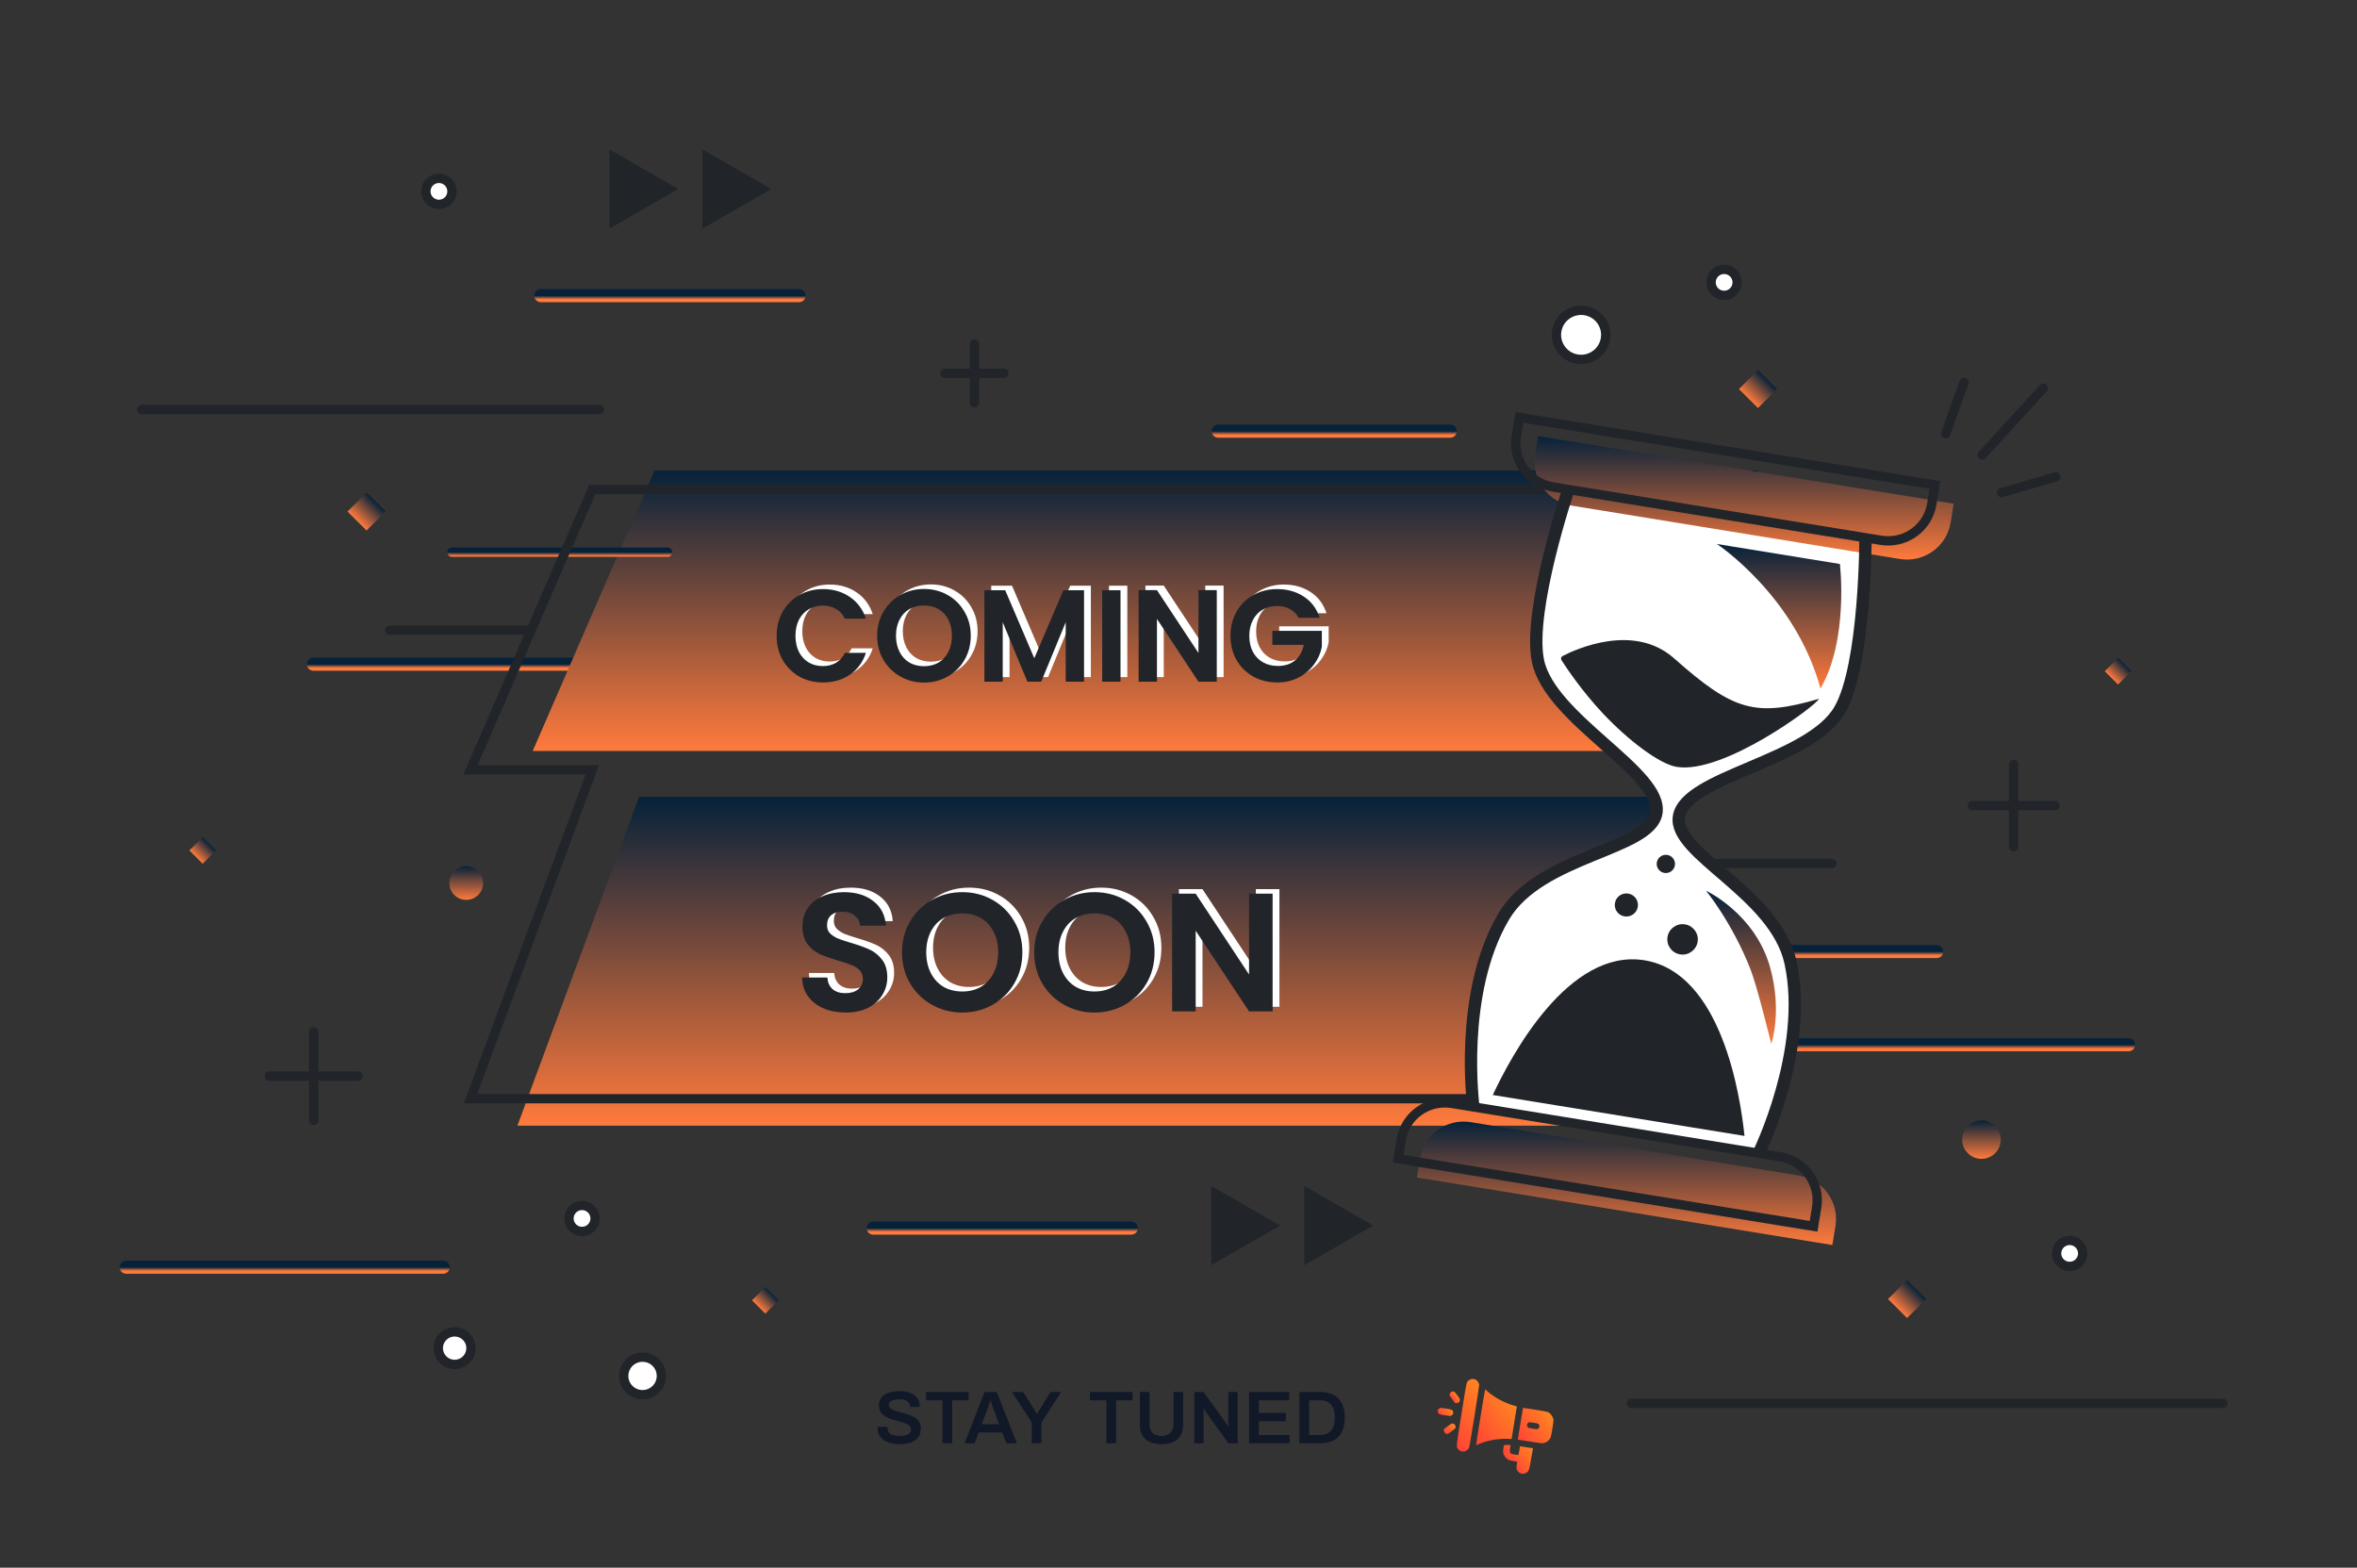 <svg width="630" height="419" viewBox="0 0 630 419" fill="none" xmlns="http://www.w3.org/2000/svg">
<rect x="0" y="0" width="630" height="419" fill="#333333" stroke="none"/>
<g clip-path="url(#clip0_2468_410507)">
<path d="M534.996 131.658L549.496 127.438" stroke="#212529" stroke-width="2.5" stroke-miterlimit="10" stroke-linecap="round"/>
<path d="M524.962 102.219L520.045 115.915" stroke="#212529" stroke-width="2.5" stroke-miterlimit="10" stroke-linecap="round"/>
<path d="M529.805 121.607L546.186 103.742" stroke="#212529" stroke-width="2.5" stroke-miterlimit="10" stroke-linecap="round"/>
<path d="M342.172 327.555L323.758 316.961V338.15L342.172 327.555Z" fill="#212529"/>
<path d="M367.032 327.555L348.616 316.961V338.15L367.032 327.555Z" fill="#212529"/>
<path d="M181.306 50.516L162.891 39.922V61.112L181.306 50.516Z" fill="#212529"/>
<path d="M206.165 50.516L187.75 39.922V61.112L206.165 50.516Z" fill="#212529"/>
<path d="M252.574 99.773H268.326" stroke="#212529" stroke-width="2.5" stroke-miterlimit="10" stroke-linecap="round"/>
<path d="M260.45 107.618V91.922" stroke="#212529" stroke-width="2.5" stroke-miterlimit="10" stroke-linecap="round"/>
<path d="M527.17 215.312H549.274" stroke="#212529" stroke-width="2.5" stroke-miterlimit="10" stroke-linecap="round"/>
<path d="M538.223 226.323V204.297" stroke="#212529" stroke-width="2.5" stroke-miterlimit="10" stroke-linecap="round"/>
<path d="M71.967 287.609H95.746" stroke="#212529" stroke-width="2.5" stroke-miterlimit="10" stroke-linecap="round"/>
<path d="M83.856 299.461V275.766" stroke="#212529" stroke-width="2.5" stroke-miterlimit="10" stroke-linecap="round"/>
<path d="M144.559 79.023H213.57" stroke="url(#paint0_linear_2468_410507)" stroke-width="3.5" stroke-miterlimit="10" stroke-linecap="round"/>
<path d="M233.392 328.227H302.403" stroke="url(#paint1_linear_2468_410507)" stroke-width="3.5" stroke-miterlimit="10" stroke-linecap="round"/>
<path d="M37.888 109.461H160.193" stroke="#212529" stroke-width="2.5" stroke-miterlimit="10" stroke-linecap="round"/>
<path d="M83.767 177.516H161.514" stroke="url(#paint2_linear_2468_410507)" stroke-width="3.5" stroke-miterlimit="10" stroke-linecap="round"/>
<path d="M104.159 168.453H141.585" stroke="#212529" stroke-width="2.5" stroke-miterlimit="10" stroke-linecap="round"/>
<path d="M458.93 230.797H489.634" stroke="#212529" stroke-width="2.5" stroke-miterlimit="10" stroke-linecap="round"/>
<path d="M437.584 200.711L469.909 126.267C469.909 125.928 469.909 125.759 469.909 125.784H174.926L142.391 200.711H437.584Z" fill="url(#paint3_linear_2468_410507)"/>
<path d="M452.196 240.571C449.915 238.771 447.977 236.53 446.666 233.933C445.405 231.432 444.75 228.686 444.577 225.9C444.306 221.53 445.097 217.155 446.408 212.953H170.835L138.3 300.849H430.133L454.186 241.987C453.503 241.543 452.836 241.076 452.196 240.571Z" fill="url(#paint4_linear_2468_410507)"/>
<path d="M120.791 147.57H178.444" stroke="url(#paint5_linear_2468_410507)" stroke-width="2.5" stroke-miterlimit="10" stroke-linecap="round"/>
<path d="M453.28 131.306C453.28 130.967 453.28 130.798 453.28 130.823H158.297L125.762 205.75H158.297L125.762 293.647H420.955L453.28 206.318C453.28 206.129 453.28 205.94 453.28 205.75" stroke="#212529" stroke-width="2.5" stroke-miterlimit="10"/>
<path d="M209.405 168.727C209.405 166.323 209.941 164.177 211.015 162.287C212.111 160.373 213.593 158.892 215.46 157.842C217.35 156.768 219.461 156.232 221.795 156.232C224.525 156.232 226.916 156.932 228.97 158.332C231.023 159.732 232.458 161.668 233.275 164.142H227.64C227.08 162.975 226.286 162.1 225.26 161.517C224.256 160.933 223.09 160.642 221.76 160.642C220.336 160.642 219.065 160.98 217.945 161.657C216.848 162.31 215.985 163.243 215.355 164.457C214.748 165.67 214.445 167.093 214.445 168.727C214.445 170.337 214.748 171.76 215.355 172.997C215.985 174.21 216.848 175.155 217.945 175.832C219.065 176.485 220.336 176.812 221.76 176.812C223.09 176.812 224.256 176.52 225.26 175.937C226.286 175.33 227.08 174.443 227.64 173.277H233.275C232.458 175.773 231.023 177.722 228.97 179.122C226.94 180.498 224.548 181.187 221.795 181.187C219.461 181.187 217.35 180.662 215.46 179.612C213.593 178.538 212.111 177.057 211.015 175.167C209.941 173.277 209.405 171.13 209.405 168.727ZM248.8 181.222C246.513 181.222 244.413 180.685 242.5 179.612C240.587 178.538 239.07 177.057 237.95 175.167C236.83 173.253 236.27 171.095 236.27 168.692C236.27 166.312 236.83 164.177 237.95 162.287C239.07 160.373 240.587 158.88 242.5 157.807C244.413 156.733 246.513 156.197 248.8 156.197C251.11 156.197 253.21 156.733 255.1 157.807C257.013 158.88 258.518 160.373 259.615 162.287C260.735 164.177 261.295 166.312 261.295 168.692C261.295 171.095 260.735 173.253 259.615 175.167C258.518 177.057 257.013 178.538 255.1 179.612C253.187 180.685 251.087 181.222 248.8 181.222ZM248.8 176.847C250.27 176.847 251.565 176.52 252.685 175.867C253.805 175.19 254.68 174.233 255.31 172.997C255.94 171.76 256.255 170.325 256.255 168.692C256.255 167.058 255.94 165.635 255.31 164.422C254.68 163.185 253.805 162.24 252.685 161.587C251.565 160.933 250.27 160.607 248.8 160.607C247.33 160.607 246.023 160.933 244.88 161.587C243.76 162.24 242.885 163.185 242.255 164.422C241.625 165.635 241.31 167.058 241.31 168.692C241.31 170.325 241.625 171.76 242.255 172.997C242.885 174.233 243.76 175.19 244.88 175.867C246.023 176.52 247.33 176.847 248.8 176.847ZM291.575 156.547V180.977H286.675V165.087L280.13 180.977H276.42L269.84 165.087V180.977H264.94V156.547H270.505L278.275 174.712L286.045 156.547H291.575ZM301.32 156.547V180.977H296.42V156.547H301.32ZM327.056 180.977H322.156L311.061 164.212V180.977H306.161V156.512H311.061L322.156 173.312V156.512H327.056V180.977ZM348.908 163.897C348.348 162.87 347.578 162.088 346.598 161.552C345.618 161.015 344.475 160.747 343.168 160.747C341.722 160.747 340.438 161.073 339.318 161.727C338.198 162.38 337.323 163.313 336.693 164.527C336.063 165.74 335.748 167.14 335.748 168.727C335.748 170.36 336.063 171.783 336.693 172.997C337.347 174.21 338.245 175.143 339.388 175.797C340.532 176.45 341.862 176.777 343.378 176.777C345.245 176.777 346.773 176.287 347.963 175.307C349.153 174.303 349.935 172.915 350.308 171.142H341.908V167.397H355.138V171.667C354.812 173.37 354.112 174.945 353.038 176.392C351.965 177.838 350.577 179.005 348.873 179.892C347.193 180.755 345.303 181.187 343.203 181.187C340.847 181.187 338.712 180.662 336.798 179.612C334.908 178.538 333.415 177.057 332.318 175.167C331.245 173.277 330.708 171.13 330.708 168.727C330.708 166.323 331.245 164.177 332.318 162.287C333.415 160.373 334.908 158.892 336.798 157.842C338.712 156.768 340.835 156.232 343.168 156.232C345.922 156.232 348.313 156.908 350.343 158.262C352.373 159.592 353.773 161.47 354.543 163.897H348.908Z" fill="white"/>
<path d="M207.583 169.937C207.583 167.534 208.12 165.387 209.193 163.497C210.29 161.584 211.772 160.102 213.638 159.052C215.528 157.979 217.64 157.442 219.973 157.442C222.703 157.442 225.095 158.142 227.148 159.542C229.202 160.942 230.637 162.879 231.453 165.352H225.818C225.258 164.186 224.465 163.311 223.438 162.727C222.435 162.144 221.268 161.852 219.938 161.852C218.515 161.852 217.243 162.191 216.123 162.867C215.027 163.521 214.163 164.454 213.533 165.667C212.927 166.881 212.623 168.304 212.623 169.937C212.623 171.547 212.927 172.971 213.533 174.207C214.163 175.421 215.027 176.366 216.123 177.043C217.243 177.696 218.515 178.022 219.938 178.022C221.268 178.022 222.435 177.731 223.438 177.147C224.465 176.541 225.258 175.654 225.818 174.487H231.453C230.637 176.984 229.202 178.932 227.148 180.332C225.118 181.709 222.727 182.398 219.973 182.398C217.64 182.398 215.528 181.872 213.638 180.822C211.772 179.749 210.29 178.267 209.193 176.377C208.12 174.487 207.583 172.341 207.583 169.937ZM246.979 182.433C244.692 182.433 242.592 181.896 240.679 180.822C238.765 179.749 237.249 178.267 236.129 176.377C235.009 174.464 234.449 172.306 234.449 169.902C234.449 167.522 235.009 165.387 236.129 163.497C237.249 161.584 238.765 160.091 240.679 159.017C242.592 157.944 244.692 157.407 246.979 157.407C249.289 157.407 251.389 157.944 253.279 159.017C255.192 160.091 256.697 161.584 257.794 163.497C258.914 165.387 259.474 167.522 259.474 169.902C259.474 172.306 258.914 174.464 257.794 176.377C256.697 178.267 255.192 179.749 253.279 180.822C251.365 181.896 249.265 182.433 246.979 182.433ZM246.979 178.057C248.449 178.057 249.744 177.731 250.864 177.077C251.984 176.401 252.859 175.444 253.489 174.207C254.119 172.971 254.434 171.536 254.434 169.902C254.434 168.269 254.119 166.846 253.489 165.632C252.859 164.396 251.984 163.451 250.864 162.797C249.744 162.144 248.449 161.817 246.979 161.817C245.509 161.817 244.202 162.144 243.059 162.797C241.939 163.451 241.064 164.396 240.434 165.632C239.804 166.846 239.489 168.269 239.489 169.902C239.489 171.536 239.804 172.971 240.434 174.207C241.064 175.444 241.939 176.401 243.059 177.077C244.202 177.731 245.509 178.057 246.979 178.057ZM289.754 157.757V182.188H284.854V166.297L278.309 182.188H274.599L268.019 166.297V182.188H263.119V157.757H268.684L276.454 175.922L284.224 157.757H289.754ZM299.499 157.757V182.188H294.599V157.757H299.499ZM325.235 182.188H320.335L309.24 165.422V182.188H304.34V157.722H309.24L320.335 174.522V157.722H325.235V182.188ZM347.087 165.107C346.527 164.081 345.757 163.299 344.777 162.762C343.797 162.226 342.654 161.957 341.347 161.957C339.9 161.957 338.617 162.284 337.497 162.937C336.377 163.591 335.502 164.524 334.872 165.737C334.242 166.951 333.927 168.351 333.927 169.937C333.927 171.571 334.242 172.994 334.872 174.207C335.525 175.421 336.424 176.354 337.567 177.007C338.71 177.661 340.04 177.987 341.557 177.987C343.424 177.987 344.952 177.497 346.142 176.517C347.332 175.514 348.114 174.126 348.487 172.352H340.087V168.607H353.317V172.877C352.99 174.581 352.29 176.156 351.217 177.602C350.144 179.049 348.755 180.216 347.052 181.102C345.372 181.966 343.482 182.398 341.382 182.398C339.025 182.398 336.89 181.872 334.977 180.822C333.087 179.749 331.594 178.267 330.497 176.377C329.424 174.487 328.887 172.341 328.887 169.937C328.887 167.534 329.424 165.387 330.497 163.497C331.594 161.584 333.087 160.102 334.977 159.052C336.89 157.979 339.014 157.442 341.347 157.442C344.1 157.442 346.492 158.119 348.522 159.472C350.552 160.802 351.952 162.681 352.722 165.107H347.087Z" fill="#212529"/>
<path d="M227.87 269.409C225.68 269.409 223.7 269.034 221.93 268.284C220.19 267.534 218.81 266.454 217.79 265.044C216.77 263.634 216.245 261.969 216.215 260.049H222.965C223.055 261.339 223.505 262.359 224.315 263.109C225.155 263.859 226.295 264.234 227.735 264.234C229.205 264.234 230.36 263.889 231.2 263.199C232.04 262.479 232.46 261.549 232.46 260.409C232.46 259.479 232.175 258.714 231.605 258.114C231.035 257.514 230.315 257.049 229.445 256.719C228.605 256.359 227.435 255.969 225.935 255.549C223.895 254.949 222.23 254.364 220.94 253.794C219.68 253.194 218.585 252.309 217.655 251.139C216.755 249.939 216.305 248.349 216.305 246.369C216.305 244.509 216.77 242.889 217.7 241.509C218.63 240.129 219.935 239.079 221.615 238.359C223.295 237.609 225.215 237.234 227.375 237.234C230.615 237.234 233.24 238.029 235.25 239.619C237.29 241.179 238.415 243.369 238.625 246.189H231.695C231.635 245.109 231.17 244.224 230.3 243.534C229.46 242.814 228.335 242.454 226.925 242.454C225.695 242.454 224.705 242.769 223.955 243.399C223.235 244.029 222.875 244.944 222.875 246.144C222.875 246.984 223.145 247.689 223.685 248.259C224.255 248.799 224.945 249.249 225.755 249.609C226.595 249.939 227.765 250.329 229.265 250.779C231.305 251.379 232.97 251.979 234.26 252.579C235.55 253.179 236.66 254.079 237.59 255.279C238.52 256.479 238.985 258.054 238.985 260.004C238.985 261.684 238.55 263.244 237.68 264.684C236.81 266.124 235.535 267.279 233.855 268.149C232.175 268.989 230.18 269.409 227.87 269.409ZM259.027 269.409C256.087 269.409 253.387 268.719 250.927 267.339C248.467 265.959 246.517 264.054 245.077 261.624C243.637 259.164 242.917 256.389 242.917 253.299C242.917 250.239 243.637 247.494 245.077 245.064C246.517 242.604 248.467 240.684 250.927 239.304C253.387 237.924 256.087 237.234 259.027 237.234C261.997 237.234 264.697 237.924 267.127 239.304C269.587 240.684 271.522 242.604 272.932 245.064C274.372 247.494 275.092 250.239 275.092 253.299C275.092 256.389 274.372 259.164 272.932 261.624C271.522 264.054 269.587 265.959 267.127 267.339C264.667 268.719 261.967 269.409 259.027 269.409ZM259.027 263.784C260.917 263.784 262.582 263.364 264.022 262.524C265.462 261.654 266.587 260.424 267.397 258.834C268.207 257.244 268.612 255.399 268.612 253.299C268.612 251.199 268.207 249.369 267.397 247.809C266.587 246.219 265.462 245.004 264.022 244.164C262.582 243.324 260.917 242.904 259.027 242.904C257.137 242.904 255.457 243.324 253.987 244.164C252.547 245.004 251.422 246.219 250.612 247.809C249.802 249.369 249.397 251.199 249.397 253.299C249.397 255.399 249.802 257.244 250.612 258.834C251.422 260.424 252.547 261.654 253.987 262.524C255.457 263.364 257.137 263.784 259.027 263.784ZM294.359 269.409C291.419 269.409 288.719 268.719 286.259 267.339C283.799 265.959 281.849 264.054 280.409 261.624C278.969 259.164 278.249 256.389 278.249 253.299C278.249 250.239 278.969 247.494 280.409 245.064C281.849 242.604 283.799 240.684 286.259 239.304C288.719 237.924 291.419 237.234 294.359 237.234C297.329 237.234 300.029 237.924 302.459 239.304C304.919 240.684 306.854 242.604 308.264 245.064C309.704 247.494 310.424 250.239 310.424 253.299C310.424 256.389 309.704 259.164 308.264 261.624C306.854 264.054 304.919 265.959 302.459 267.339C299.999 268.719 297.299 269.409 294.359 269.409ZM294.359 263.784C296.249 263.784 297.914 263.364 299.354 262.524C300.794 261.654 301.919 260.424 302.729 258.834C303.539 257.244 303.944 255.399 303.944 253.299C303.944 251.199 303.539 249.369 302.729 247.809C301.919 246.219 300.794 245.004 299.354 244.164C297.914 243.324 296.249 242.904 294.359 242.904C292.469 242.904 290.789 243.324 289.319 244.164C287.879 245.004 286.754 246.219 285.944 247.809C285.134 249.369 284.729 251.199 284.729 253.299C284.729 255.399 285.134 257.244 285.944 258.834C286.754 260.424 287.879 261.654 289.319 262.524C290.789 263.364 292.469 263.784 294.359 263.784ZM341.976 269.094H335.676L321.411 247.539V269.094H315.111V237.639H321.411L335.676 259.239V237.639H341.976V269.094Z" fill="white"/>
<path d="M226.05 270.62C223.86 270.62 221.88 270.245 220.11 269.495C218.37 268.745 216.99 267.665 215.97 266.255C214.95 264.845 214.425 263.18 214.395 261.26H221.145C221.235 262.55 221.685 263.57 222.495 264.32C223.335 265.07 224.475 265.445 225.915 265.445C227.385 265.445 228.54 265.1 229.38 264.41C230.22 263.69 230.64 262.76 230.64 261.62C230.64 260.69 230.355 259.925 229.785 259.325C229.215 258.725 228.495 258.26 227.625 257.93C226.785 257.57 225.615 257.18 224.115 256.76C222.075 256.16 220.41 255.575 219.12 255.005C217.86 254.405 216.765 253.52 215.835 252.35C214.935 251.15 214.485 249.56 214.485 247.58C214.485 245.72 214.95 244.1 215.88 242.72C216.81 241.34 218.115 240.29 219.795 239.57C221.475 238.82 223.395 238.445 225.555 238.445C228.795 238.445 231.42 239.24 233.43 240.83C235.47 242.39 236.595 244.58 236.805 247.4H229.875C229.815 246.32 229.35 245.435 228.48 244.745C227.64 244.025 226.515 243.665 225.105 243.665C223.875 243.665 222.885 243.98 222.135 244.61C221.415 245.24 221.055 246.155 221.055 247.355C221.055 248.195 221.325 248.9 221.865 249.47C222.435 250.01 223.125 250.46 223.935 250.82C224.775 251.15 225.945 251.54 227.445 251.99C229.485 252.59 231.15 253.19 232.44 253.79C233.73 254.39 234.84 255.29 235.77 256.49C236.7 257.69 237.165 259.265 237.165 261.215C237.165 262.895 236.73 264.455 235.86 265.895C234.99 267.335 233.715 268.49 232.035 269.36C230.355 270.2 228.36 270.62 226.05 270.62ZM257.206 270.62C254.266 270.62 251.566 269.93 249.106 268.55C246.646 267.17 244.696 265.265 243.256 262.835C241.816 260.375 241.096 257.6 241.096 254.51C241.096 251.45 241.816 248.705 243.256 246.275C244.696 243.815 246.646 241.895 249.106 240.515C251.566 239.135 254.266 238.445 257.206 238.445C260.176 238.445 262.876 239.135 265.306 240.515C267.766 241.895 269.701 243.815 271.111 246.275C272.551 248.705 273.271 251.45 273.271 254.51C273.271 257.6 272.551 260.375 271.111 262.835C269.701 265.265 267.766 267.17 265.306 268.55C262.846 269.93 260.146 270.62 257.206 270.62ZM257.206 264.995C259.096 264.995 260.761 264.575 262.201 263.735C263.641 262.865 264.766 261.635 265.576 260.045C266.386 258.455 266.791 256.61 266.791 254.51C266.791 252.41 266.386 250.58 265.576 249.02C264.766 247.43 263.641 246.215 262.201 245.375C260.761 244.535 259.096 244.115 257.206 244.115C255.316 244.115 253.636 244.535 252.166 245.375C250.726 246.215 249.601 247.43 248.791 249.02C247.981 250.58 247.576 252.41 247.576 254.51C247.576 256.61 247.981 258.455 248.791 260.045C249.601 261.635 250.726 262.865 252.166 263.735C253.636 264.575 255.316 264.995 257.206 264.995ZM292.539 270.62C289.599 270.62 286.899 269.93 284.439 268.55C281.979 267.17 280.029 265.265 278.589 262.835C277.149 260.375 276.429 257.6 276.429 254.51C276.429 251.45 277.149 248.705 278.589 246.275C280.029 243.815 281.979 241.895 284.439 240.515C286.899 239.135 289.599 238.445 292.539 238.445C295.509 238.445 298.209 239.135 300.639 240.515C303.099 241.895 305.034 243.815 306.444 246.275C307.884 248.705 308.604 251.45 308.604 254.51C308.604 257.6 307.884 260.375 306.444 262.835C305.034 265.265 303.099 267.17 300.639 268.55C298.179 269.93 295.479 270.62 292.539 270.62ZM292.539 264.995C294.429 264.995 296.094 264.575 297.534 263.735C298.974 262.865 300.099 261.635 300.909 260.045C301.719 258.455 302.124 256.61 302.124 254.51C302.124 252.41 301.719 250.58 300.909 249.02C300.099 247.43 298.974 246.215 297.534 245.375C296.094 244.535 294.429 244.115 292.539 244.115C290.649 244.115 288.969 244.535 287.499 245.375C286.059 246.215 284.934 247.43 284.124 249.02C283.314 250.58 282.909 252.41 282.909 254.51C282.909 256.61 283.314 258.455 284.124 260.045C284.934 261.635 286.059 262.865 287.499 263.735C288.969 264.575 290.649 264.995 292.539 264.995ZM340.156 270.305H333.856L319.591 248.75V270.305H313.291V238.85H319.591L333.856 260.45V238.85H340.156V270.305Z" fill="#212529"/>
<path d="M456.502 254.32H517.65" stroke="url(#paint6_linear_2468_410507)" stroke-width="3.5" stroke-miterlimit="10" stroke-linecap="round"/>
<path d="M451.861 279.234H568.925" stroke="url(#paint7_linear_2468_410507)" stroke-width="3.5" stroke-miterlimit="10" stroke-linecap="round"/>
<path d="M325.612 115.242H387.634" stroke="url(#paint8_linear_2468_410507)" stroke-width="3.5" stroke-miterlimit="10" stroke-linecap="round"/>
<path d="M470.017 308.378C470.017 308.378 483.672 280.724 478.601 257.292C474.586 238.743 447.242 228.259 448.763 218.295C450.421 207.432 483.712 203.609 491.758 189.712C498.671 177.77 498.625 143.727 498.625 143.727L419.229 130.82C419.229 130.82 408.328 163.084 411.074 176.596C414.27 192.321 444.615 206.49 442.723 217.314C440.987 227.243 411.717 228.523 401.995 244.839C389.714 265.45 393.841 295.995 393.841 295.995L470.017 308.378Z" fill="white"/>
<path d="M458.9 145.391C458.9 145.391 479.842 159.188 486.593 184.023C494.208 170.916 491.785 150.737 491.785 150.737L458.9 145.391Z" fill="url(#paint9_linear_2468_410507)"/>
<path d="M484.076 128.418L449.279 122.761L411.15 116.562L410.322 121.616C409.27 128.039 413.643 134.096 420.09 135.143L446.547 139.444L481.344 145.101L507.802 149.402C514.248 150.45 520.325 146.092 521.377 139.668L522.204 134.615L484.076 128.418Z" fill="url(#paint10_linear_2468_410507)"/>
<path d="M480.83 314.172L454.373 309.871L419.576 304.214L393.117 299.913C386.671 298.865 380.593 303.223 379.542 309.647L378.715 314.7L416.844 320.898L451.641 326.555L489.77 332.753L490.598 327.7C491.649 321.277 487.276 315.22 480.83 314.172Z" fill="url(#paint11_linear_2468_410507)"/>
<path d="M479.056 123.418L444.259 117.761L406.13 111.562L405.303 116.616C404.251 123.039 408.624 129.096 415.07 130.143L441.528 134.444L476.325 140.101L502.783 144.402C509.229 145.45 515.307 141.092 516.358 134.668L517.186 129.615L479.056 123.418Z" stroke="#212529" stroke-width="2.5" stroke-miterlimit="10"/>
<path d="M475.81 309.164L449.352 304.863L414.555 299.206L388.097 294.906C381.651 293.858 375.573 298.215 374.522 304.639L373.694 309.692L411.824 315.89L446.621 321.547L484.75 327.746L485.577 322.692C486.629 316.268 482.256 310.211 475.81 309.164Z" stroke="#212529" stroke-width="2.5" stroke-miterlimit="10"/>
<path d="M419.229 130.82C419.229 130.82 408.328 163.084 411.074 176.596C414.27 192.321 444.615 206.49 442.723 217.314C440.987 227.243 411.717 228.523 401.995 244.839C389.714 265.45 393.841 295.996 393.841 295.996" stroke="#212529" stroke-width="3.3" stroke-miterlimit="10"/>
<path d="M498.624 143.727C498.624 143.727 498.67 177.77 491.757 189.712C483.711 203.609 450.42 207.433 448.762 218.295C447.241 228.259 474.585 238.743 478.6 257.292C483.672 280.723 470.016 308.378 470.016 308.378" stroke="#212529" stroke-width="3.3" stroke-miterlimit="10"/>
<path d="M417.663 175.329C417.253 175.541 417.116 176.055 417.364 176.444C418.684 178.506 422.832 184.727 428.554 190.799C435.074 197.718 443.501 204.208 448.16 204.966C460.718 207.008 485.753 188.35 486.176 186.772C469.165 191.747 463.235 189.946 447.506 175.984C436.709 166.399 421.217 173.493 417.663 175.329Z" fill="#212529"/>
<path d="M466.289 303.598C465.161 292.661 460.086 259.989 439.554 256.652C419.217 253.346 403.818 282.318 399.01 292.661L466.289 303.598Z" fill="#212529"/>
<path d="M453.756 251.718C453.393 253.933 451.297 255.436 449.074 255.075C446.852 254.713 445.344 252.625 445.706 250.41C446.069 248.195 448.165 246.693 450.387 247.053C452.61 247.415 454.118 249.504 453.756 251.718Z" fill="#212529"/>
<path d="M437.767 242.367C437.492 244.05 435.899 245.192 434.21 244.917C432.521 244.643 431.375 243.056 431.65 241.372C431.926 239.689 433.518 238.547 435.208 238.822C436.897 239.097 438.043 240.684 437.767 242.367Z" fill="#212529"/>
<path d="M447.679 231.292C447.461 232.621 446.204 233.523 444.87 233.306C443.536 233.089 442.631 231.836 442.849 230.507C443.066 229.178 444.324 228.276 445.658 228.493C446.992 228.71 447.896 229.963 447.679 231.292Z" fill="#212529"/>
<path d="M456.016 238.062C456.016 238.062 469.054 244.156 473.092 258.414C476.464 270.317 473.438 278.995 473.438 278.995C473.438 278.995 469.727 263.787 467.9 259.104C463.055 246.686 456.016 238.062 456.016 238.062Z" fill="url(#paint12_linear_2468_410507)"/>
<path d="M33.728 338.68H118.466" stroke="url(#paint13_linear_2468_410507)" stroke-width="3.5" stroke-miterlimit="10" stroke-linecap="round"/>
<path d="M436.043 375.055H594.17" stroke="#212529" stroke-width="2.5" stroke-miterlimit="10" stroke-linecap="round"/>
<path d="M159.047 326.014C158.848 327.927 157.13 329.317 155.21 329.118C153.29 328.92 151.896 327.208 152.095 325.295C152.294 323.382 154.012 321.992 155.931 322.191C157.852 322.39 159.246 324.101 159.047 326.014Z" fill="white" stroke="#212529" stroke-width="2.5" stroke-miterlimit="10"/>
<path d="M120.799 51.506C120.6 53.418 118.882 54.809 116.963 54.609C115.043 54.411 113.648 52.699 113.848 50.787C114.047 48.874 115.765 47.484 117.684 47.683C119.604 47.881 120.998 49.593 120.799 51.506Z" fill="white" stroke="#212529" stroke-width="2.5" stroke-miterlimit="10"/>
<path d="M556.672 335.357C556.473 337.27 554.755 338.66 552.835 338.461C550.915 338.263 549.521 336.551 549.72 334.638C549.919 332.726 551.637 331.335 553.557 331.535C555.477 331.733 556.871 333.445 556.672 335.357Z" fill="white" stroke="#212529" stroke-width="2.5" stroke-miterlimit="10"/>
<path d="M464.335 75.466C464.335 77.39 462.77 78.949 460.84 78.949C458.91 78.949 457.346 77.389 457.346 75.466C457.346 73.544 458.911 71.984 460.84 71.984C462.77 71.984 464.335 73.544 464.335 75.466Z" fill="white" stroke="#212529" stroke-width="2.5" stroke-miterlimit="10"/>
<path d="M176.76 368.26C176.473 371.019 173.995 373.023 171.227 372.736C168.458 372.45 166.446 369.981 166.734 367.223C167.022 364.464 169.5 362.46 172.268 362.746C175.037 363.032 177.047 365.501 176.76 368.26Z" fill="white" stroke="#212529" stroke-width="2.5" stroke-miterlimit="10"/>
<path d="M129.141 236.002C129.141 238.489 127.118 240.505 124.622 240.505C122.126 240.505 120.104 238.489 120.104 236.002C120.104 233.516 122.126 231.5 124.622 231.5C127.118 231.499 129.141 233.516 129.141 236.002Z" fill="url(#paint14_linear_2468_410507)"/>
<path d="M529.622 309.72C532.468 309.72 534.774 307.422 534.774 304.587C534.774 301.752 532.468 299.453 529.622 299.453C526.777 299.453 524.471 301.752 524.471 304.587C524.471 307.422 526.777 309.72 529.622 309.72Z" fill="url(#paint15_linear_2468_410507)"/>
<path d="M429.024 90.998C429.857 87.468 427.661 83.933 424.118 83.103C420.576 82.272 417.028 84.461 416.195 87.991C415.361 91.521 417.557 95.056 421.1 95.887C424.643 96.717 428.19 94.529 429.024 90.998Z" fill="white" stroke="#212529" stroke-width="2.5" stroke-miterlimit="10"/>
<path d="M125.864 360.763C125.615 363.155 123.468 364.892 121.069 364.643C118.669 364.394 116.926 362.255 117.175 359.864C117.425 357.473 119.572 355.736 121.971 355.985C124.37 356.233 126.113 358.372 125.864 360.763Z" fill="white" stroke="#212529" stroke-width="2.5" stroke-miterlimit="10"/>
<path d="M103.072 136.711L97.977 131.633L92.881 136.711L97.977 141.788L103.072 136.711Z" fill="url(#paint16_linear_2468_410507)"/>
<path d="M57.742 227.286L54.179 223.734L50.615 227.286L54.179 230.837L57.742 227.286Z" fill="url(#paint17_linear_2468_410507)"/>
<path d="M208.132 347.528L204.568 343.977L201.005 347.528L204.568 351.079L208.132 347.528Z" fill="url(#paint18_linear_2468_410507)"/>
<path d="M569.704 179.395L566.141 175.844L562.577 179.395L566.141 182.946L569.704 179.395Z" fill="url(#paint19_linear_2468_410507)"/>
<path d="M514.842 347.187L509.746 342.109L504.65 347.187L509.746 352.265L514.842 347.187Z" fill="url(#paint20_linear_2468_410507)"/>
<path d="M474.986 103.976L469.891 98.898L464.795 103.976L469.891 109.054L474.986 103.976Z" fill="url(#paint21_linear_2468_410507)"/>
<g clip-path="url(#clip1_2468_410507)">
<path d="M388.312 371.891C388.716 371.881 388.831 371.981 389.553 372.975C390.273 373.964 390.32 374.078 390.153 374.481C390.074 374.664 390.009 374.74 389.768 374.885C389.509 375.044 389.441 375.058 389.181 375.021L388.885 374.974L388.145 373.957L387.406 372.94L387.453 372.645C387.496 372.374 387.528 372.33 387.779 372.121C388.019 371.926 388.094 371.893 388.312 371.891Z" fill="url(#paint22_linear_2468_410507)"/>
<path d="M393.153 368.609C393.673 368.459 394.29 368.578 394.697 368.904C394.981 369.129 395.307 369.684 395.364 370.016C395.43 370.427 392.855 386.546 392.654 386.959C392.543 387.187 392.436 387.321 392.177 387.529C391.748 387.874 391.33 387.999 390.846 387.926C390.337 387.849 390.09 387.704 389.751 387.286C389.203 386.61 389.134 387.323 390.612 378.043C392.074 368.867 391.97 369.365 392.601 368.91C392.785 368.784 393.032 368.647 393.153 368.609Z" fill="url(#paint23_linear_2468_410507)"/>
<path d="M385.101 376.291C385.209 376.284 385.888 376.372 386.603 376.489C387.973 376.72 388.201 376.809 388.352 377.172C388.54 377.635 388.45 377.969 388.042 378.263C387.81 378.431 387.746 378.449 387.424 378.435C387.233 378.425 386.555 378.329 385.927 378.225C384.69 378.012 384.595 377.968 384.354 377.521C384.265 377.36 384.253 377.235 384.302 377.002C384.356 376.716 384.383 376.676 384.629 376.498C384.81 376.368 384.965 376.298 385.101 376.291Z" fill="url(#paint24_linear_2468_410507)"/>
<path d="M396.973 371.322C397.009 371.352 397.29 371.593 397.587 371.865C399.464 373.541 402.223 375.01 404.802 375.706L405.435 375.876L404.735 380.245L404.036 384.605L403.475 384.573C400.792 384.424 398.003 384.859 395.663 385.795C395.198 385.982 394.767 386.167 394.706 386.21C394.646 386.254 394.58 386.26 394.556 386.227C394.485 386.13 396.896 371.265 396.973 371.322Z" fill="url(#paint25_linear_2468_410507)"/>
<path d="M388.171 380.456C388.776 380.442 389.233 381.099 389.008 381.656C388.918 381.862 388.87 381.904 387.932 382.56L386.943 383.253L386.644 383.201C386.351 383.159 386.333 383.143 386.108 382.834C385.883 382.524 385.874 382.502 385.925 382.212L385.969 381.912L386.947 381.185C387.915 380.465 387.92 380.461 388.171 380.456Z" fill="url(#paint26_linear_2468_410507)"/>
<path d="M410.27 376.75C412.097 377.044 413.519 377.307 413.676 377.377C414.524 377.766 415.178 378.703 415.228 379.619C415.24 379.801 415.097 380.849 414.916 381.952C414.568 384.071 414.506 384.278 414.063 384.816C413.652 385.311 413.112 385.609 412.427 385.709C412.075 385.759 411.548 385.695 408.852 385.266L405.692 384.764L406.369 380.539C406.737 378.215 407.069 376.298 407.092 376.281C407.12 376.261 408.55 376.476 410.27 376.75ZM408.199 380.613C408.045 380.957 408.224 381.455 408.563 381.62C408.65 381.662 409.187 381.768 409.751 381.854C410.82 382.02 411.002 382.008 411.255 381.733C411.433 381.549 411.508 381.156 411.42 380.909C411.28 380.503 411.104 380.426 409.882 380.244C409.246 380.147 408.732 380.102 408.657 380.135C408.474 380.224 408.293 380.412 408.199 380.613Z" fill="url(#paint27_linear_2468_410507)"/>
<path d="M402.81 386.184C403.214 386.196 403.598 386.208 403.655 386.209C403.752 386.216 403.753 386.343 403.64 387.073C403.509 387.992 403.531 388.159 403.856 388.46C403.974 388.573 404.197 388.637 404.903 388.761C405.394 388.844 405.812 388.902 405.83 388.888C405.849 388.875 405.96 388.337 406.074 387.697L406.283 386.524L408.014 386.804L409.75 387.08L409.265 389.827C408.712 392.997 408.673 393.109 408.084 393.534C407.773 393.759 407.667 393.807 407.335 393.857C406.572 393.985 405.871 393.624 405.516 392.922C405.308 392.508 405.285 392.243 405.415 391.43L405.534 390.66L404.63 390.516C404.13 390.441 403.586 390.326 403.421 390.254C402.532 389.917 401.828 388.959 401.766 388.017C401.741 387.661 401.934 386.274 402.018 386.214C402.05 386.19 402.409 386.178 402.81 386.184Z" fill="url(#paint28_linear_2468_410507)"/>
</g>
<path d="M240.329 385.99C239.569 385.99 238.843 385.91 238.149 385.75C237.456 385.577 236.843 385.317 236.309 384.97C235.776 384.61 235.356 384.17 235.049 383.65C234.743 383.117 234.589 382.49 234.589 381.77C234.589 381.69 234.589 381.61 234.589 381.53C234.603 381.45 234.609 381.39 234.609 381.35H237.229C237.229 381.377 237.223 381.43 237.209 381.51C237.209 381.577 237.209 381.637 237.209 381.69C237.209 382.13 237.336 382.51 237.589 382.83C237.843 383.137 238.209 383.377 238.689 383.55C239.169 383.71 239.736 383.79 240.389 383.79C240.829 383.79 241.216 383.763 241.549 383.71C241.896 383.657 242.189 383.583 242.429 383.49C242.683 383.383 242.889 383.263 243.049 383.13C243.209 382.983 243.323 382.823 243.389 382.65C243.469 382.477 243.509 382.29 243.509 382.09C243.509 381.703 243.389 381.383 243.149 381.13C242.909 380.877 242.583 380.663 242.169 380.49C241.769 380.317 241.309 380.163 240.789 380.03C240.283 379.883 239.756 379.737 239.209 379.59C238.676 379.443 238.149 379.27 237.629 379.07C237.123 378.857 236.663 378.603 236.249 378.31C235.849 378.017 235.529 377.65 235.289 377.21C235.049 376.757 234.929 376.217 234.929 375.59C234.929 374.95 235.063 374.39 235.329 373.91C235.609 373.43 235.996 373.037 236.489 372.73C236.996 372.41 237.583 372.177 238.249 372.03C238.916 371.87 239.643 371.79 240.429 371.79C241.163 371.79 241.849 371.87 242.489 372.03C243.143 372.177 243.716 372.417 244.209 372.75C244.703 373.07 245.089 373.483 245.369 373.99C245.649 374.483 245.789 375.077 245.789 375.77V376.01H243.209V375.81C243.209 375.423 243.089 375.097 242.849 374.83C242.623 374.563 242.296 374.357 241.869 374.21C241.456 374.063 240.969 373.99 240.409 373.99C239.809 373.99 239.296 374.05 238.869 374.17C238.443 374.277 238.116 374.443 237.889 374.67C237.663 374.883 237.549 375.15 237.549 375.47C237.549 375.803 237.669 376.083 237.909 376.31C238.149 376.537 238.469 376.73 238.869 376.89C239.283 377.05 239.743 377.197 240.249 377.33C240.769 377.463 241.296 377.61 241.829 377.77C242.376 377.917 242.903 378.09 243.409 378.29C243.929 378.49 244.389 378.743 244.789 379.05C245.203 379.343 245.529 379.71 245.769 380.15C246.009 380.59 246.129 381.117 246.129 381.73C246.129 382.757 245.876 383.583 245.369 384.21C244.876 384.837 244.189 385.29 243.309 385.57C242.443 385.85 241.449 385.99 240.329 385.99ZM251.909 385.75V374.27H247.529V372.03H258.909V374.27H254.509V385.75H251.909ZM257.813 385.75L263.153 372.03H266.433L271.793 385.75H268.973L267.873 382.83H261.593L260.493 385.75H257.813ZM262.413 380.63H267.033L265.653 376.91C265.6 376.777 265.533 376.61 265.453 376.41C265.386 376.197 265.313 375.97 265.233 375.73C265.153 375.477 265.073 375.223 264.993 374.97C264.913 374.717 264.84 374.49 264.773 374.29H264.673C264.593 374.557 264.493 374.863 264.373 375.21C264.266 375.557 264.16 375.883 264.053 376.19C263.946 376.497 263.86 376.737 263.793 376.91L262.413 380.63ZM275.771 385.75V380.17L270.491 372.03H273.491L277.111 377.83H277.211L280.791 372.03H283.631L278.371 380.17V385.75H275.771ZM295.718 385.75V374.27H291.338V372.03H302.718V374.27H298.318V385.75H295.718ZM310.441 385.99C309.241 385.99 308.207 385.797 307.341 385.41C306.474 385.023 305.807 384.437 305.341 383.65C304.887 382.85 304.661 381.857 304.661 380.67V372.03H307.261V380.59C307.261 381.643 307.534 382.443 308.081 382.99C308.641 383.523 309.427 383.79 310.441 383.79C311.454 383.79 312.241 383.523 312.801 382.99C313.374 382.443 313.661 381.643 313.661 380.59V372.03H316.261V380.67C316.261 381.857 316.027 382.85 315.561 383.65C315.094 384.437 314.427 385.023 313.561 385.41C312.694 385.797 311.654 385.99 310.441 385.99ZM319.213 385.75V372.03H321.693L327.553 380.13C327.62 380.21 327.7 380.323 327.793 380.47C327.887 380.603 327.973 380.737 328.053 380.87C328.133 381.003 328.187 381.11 328.213 381.19H328.313C328.313 381.003 328.313 380.823 328.313 380.65C328.313 380.477 328.313 380.303 328.313 380.13V372.03H330.813V385.75H328.353L322.473 377.59C322.367 377.43 322.24 377.237 322.093 377.01C321.96 376.77 321.867 376.603 321.813 376.51H321.713C321.713 376.683 321.713 376.863 321.713 377.05C321.713 377.223 321.713 377.403 321.713 377.59V385.75H319.213ZM333.862 385.75V372.03H344.562V374.25H336.462V377.63H343.682V379.85H336.462V383.53H344.682V385.75H333.862ZM347.299 385.75V372.03H352.799C354.186 372.03 355.373 372.277 356.359 372.77C357.346 373.263 358.106 374.017 358.639 375.03C359.173 376.03 359.439 377.317 359.439 378.89C359.439 380.45 359.173 381.737 358.639 382.75C358.106 383.763 357.346 384.517 356.359 385.01C355.373 385.503 354.186 385.75 352.799 385.75H347.299ZM349.899 383.53H352.799C353.439 383.53 354.006 383.437 354.499 383.25C354.993 383.063 355.406 382.79 355.739 382.43C356.073 382.057 356.326 381.597 356.499 381.05C356.673 380.49 356.759 379.843 356.759 379.11V378.69C356.759 377.943 356.673 377.297 356.499 376.75C356.326 376.19 356.073 375.73 355.739 375.37C355.406 374.997 354.993 374.717 354.499 374.53C354.006 374.343 353.439 374.25 352.799 374.25H349.899V383.53Z" fill="#111827"/>
</g>
<defs>
<linearGradient id="paint0_linear_2468_410507" x1="179.064" y1="79.023" x2="179.064" y2="80.023" gradientUnits="userSpaceOnUse">
<stop stop-color="#06223a"/>
<stop offset="1" stop-color="#FF7A3C"/>
</linearGradient>
<linearGradient id="paint1_linear_2468_410507" x1="267.897" y1="328.227" x2="267.897" y2="329.227" gradientUnits="userSpaceOnUse">
<stop stop-color="#06223a"/>
<stop offset="1" stop-color="#FF7A3C"/>
</linearGradient>
<linearGradient id="paint2_linear_2468_410507" x1="122.641" y1="177.516" x2="122.641" y2="178.516" gradientUnits="userSpaceOnUse">
<stop stop-color="#06223a"/>
<stop offset="1" stop-color="#FF7A3C"/>
</linearGradient>
<linearGradient id="paint3_linear_2468_410507" x1="306.15" y1="125.781" x2="306.15" y2="200.711" gradientUnits="userSpaceOnUse">
<stop stop-color="#06223a"/>
<stop offset="1" stop-color="#FF7A3C"/>
</linearGradient>
<linearGradient id="paint4_linear_2468_410507" x1="296.243" y1="212.953" x2="296.243" y2="300.849" gradientUnits="userSpaceOnUse">
<stop stop-color="#06223a"/>
<stop offset="1" stop-color="#FF7A3C"/>
</linearGradient>
<linearGradient id="paint5_linear_2468_410507" x1="149.618" y1="147.57" x2="149.618" y2="148.57" gradientUnits="userSpaceOnUse">
<stop stop-color="#06223a"/>
<stop offset="1" stop-color="#FF7A3C"/>
</linearGradient>
<linearGradient id="paint6_linear_2468_410507" x1="487.076" y1="254.32" x2="487.076" y2="255.32" gradientUnits="userSpaceOnUse">
<stop stop-color="#06223a"/>
<stop offset="1" stop-color="#FF7A3C"/>
</linearGradient>
<linearGradient id="paint7_linear_2468_410507" x1="510.393" y1="279.234" x2="510.393" y2="280.234" gradientUnits="userSpaceOnUse">
<stop stop-color="#06223a"/>
<stop offset="1" stop-color="#FF7A3C"/>
</linearGradient>
<linearGradient id="paint8_linear_2468_410507" x1="356.623" y1="115.242" x2="356.623" y2="116.242" gradientUnits="userSpaceOnUse">
<stop stop-color="#06223a"/>
<stop offset="1" stop-color="#FF7A3C"/>
</linearGradient>
<linearGradient id="paint9_linear_2468_410507" x1="475.526" y1="145.391" x2="475.526" y2="184.023" gradientUnits="userSpaceOnUse">
<stop stop-color="#06223a"/>
<stop offset="1" stop-color="#FF7A3C"/>
</linearGradient>
<linearGradient id="paint10_linear_2468_410507" x1="466.185" y1="116.562" x2="466.185" y2="149.557" gradientUnits="userSpaceOnUse">
<stop stop-color="#06223a"/>
<stop offset="1" stop-color="#FF7A3C"/>
</linearGradient>
<linearGradient id="paint11_linear_2468_410507" x1="434.734" y1="299.758" x2="434.734" y2="332.753" gradientUnits="userSpaceOnUse">
<stop stop-color="#06223a"/>
<stop offset="1" stop-color="#FF7A3C"/>
</linearGradient>
<linearGradient id="paint12_linear_2468_410507" x1="465.351" y1="238.062" x2="465.351" y2="278.995" gradientUnits="userSpaceOnUse">
<stop stop-color="#06223a"/>
<stop offset="1" stop-color="#FF7A3C"/>
</linearGradient>
<linearGradient id="paint13_linear_2468_410507" x1="76.097" y1="338.68" x2="76.097" y2="339.68" gradientUnits="userSpaceOnUse">
<stop stop-color="#06223a"/>
<stop offset="1" stop-color="#FF7A3C"/>
</linearGradient>
<linearGradient id="paint14_linear_2468_410507" x1="124.622" y1="231.5" x2="124.622" y2="240.505" gradientUnits="userSpaceOnUse">
<stop stop-color="#06223a"/>
<stop offset="1" stop-color="#FF7A3C"/>
</linearGradient>
<linearGradient id="paint15_linear_2468_410507" x1="529.622" y1="299.453" x2="529.622" y2="309.72" gradientUnits="userSpaceOnUse">
<stop stop-color="#06223a"/>
<stop offset="1" stop-color="#FF7A3C"/>
</linearGradient>
<linearGradient id="paint16_linear_2468_410507" x1="100.524" y1="134.172" x2="95.447" y2="139.267" gradientUnits="userSpaceOnUse">
<stop stop-color="#06223a"/>
<stop offset="1" stop-color="#FF7A3C"/>
</linearGradient>
<linearGradient id="paint17_linear_2468_410507" x1="55.961" y1="225.51" x2="52.409" y2="229.074" gradientUnits="userSpaceOnUse">
<stop stop-color="#06223a"/>
<stop offset="1" stop-color="#FF7A3C"/>
</linearGradient>
<linearGradient id="paint18_linear_2468_410507" x1="206.35" y1="345.752" x2="202.799" y2="349.316" gradientUnits="userSpaceOnUse">
<stop stop-color="#06223a"/>
<stop offset="1" stop-color="#FF7A3C"/>
</linearGradient>
<linearGradient id="paint19_linear_2468_410507" x1="567.923" y1="177.619" x2="564.371" y2="181.183" gradientUnits="userSpaceOnUse">
<stop stop-color="#06223a"/>
<stop offset="1" stop-color="#FF7A3C"/>
</linearGradient>
<linearGradient id="paint20_linear_2468_410507" x1="512.294" y1="344.648" x2="507.216" y2="349.744" gradientUnits="userSpaceOnUse">
<stop stop-color="#06223a"/>
<stop offset="1" stop-color="#FF7A3C"/>
</linearGradient>
<linearGradient id="paint21_linear_2468_410507" x1="472.438" y1="101.437" x2="467.361" y2="106.533" gradientUnits="userSpaceOnUse">
<stop stop-color="#06223a"/>
<stop offset="1" stop-color="#FF7A3C"/>
</linearGradient>
<linearGradient id="paint22_linear_2468_410507" x1="390.212" y1="373.848" x2="388.343" y2="375.199" gradientUnits="userSpaceOnUse">
<stop stop-color="#FF8620"/>
<stop offset="1" stop-color="#FF2D3D"/>
</linearGradient>
<linearGradient id="paint23_linear_2468_410507" x1="401.379" y1="377.73" x2="385.146" y2="389.4" gradientUnits="userSpaceOnUse">
<stop stop-color="#FF8620"/>
<stop offset="1" stop-color="#FF2D3D"/>
</linearGradient>
<linearGradient id="paint24_linear_2468_410507" x1="388.469" y1="377.226" x2="384.669" y2="379.957" gradientUnits="userSpaceOnUse">
<stop stop-color="#FF8620"/>
<stop offset="1" stop-color="#FF2D3D"/>
</linearGradient>
<linearGradient id="paint25_linear_2468_410507" x1="407.739" y1="378.762" x2="391.502" y2="390.435" gradientUnits="userSpaceOnUse">
<stop stop-color="#FF8620"/>
<stop offset="1" stop-color="#FF2D3D"/>
</linearGradient>
<linearGradient id="paint26_linear_2468_410507" x1="389.249" y1="381.255" x2="385.493" y2="383.924" gradientUnits="userSpaceOnUse">
<stop stop-color="#FF8620"/>
<stop offset="1" stop-color="#FF2D3D"/>
</linearGradient>
<linearGradient id="paint27_linear_2468_410507" x1="416.647" y1="380.694" x2="404.508" y2="389.421" gradientUnits="userSpaceOnUse">
<stop stop-color="#FF8620"/>
<stop offset="1" stop-color="#FF2D3D"/>
</linearGradient>
<linearGradient id="paint28_linear_2468_410507" x1="411.359" y1="389.152" x2="403.315" y2="394.95" gradientUnits="userSpaceOnUse">
<stop stop-color="#FF8620"/>
<stop offset="1" stop-color="#FF2D3D"/>
</linearGradient>
<clipPath id="clip0_2468_410507">
<rect width="630" height="418.525" fill="white"/>
</clipPath>
<clipPath id="clip1_2468_410507">
<rect width="29.292" height="29.26" fill="white" transform="matrix(-0.811 0.585 0.588 0.809 403.904 360.461)"/>
</clipPath>
</defs>
</svg>
